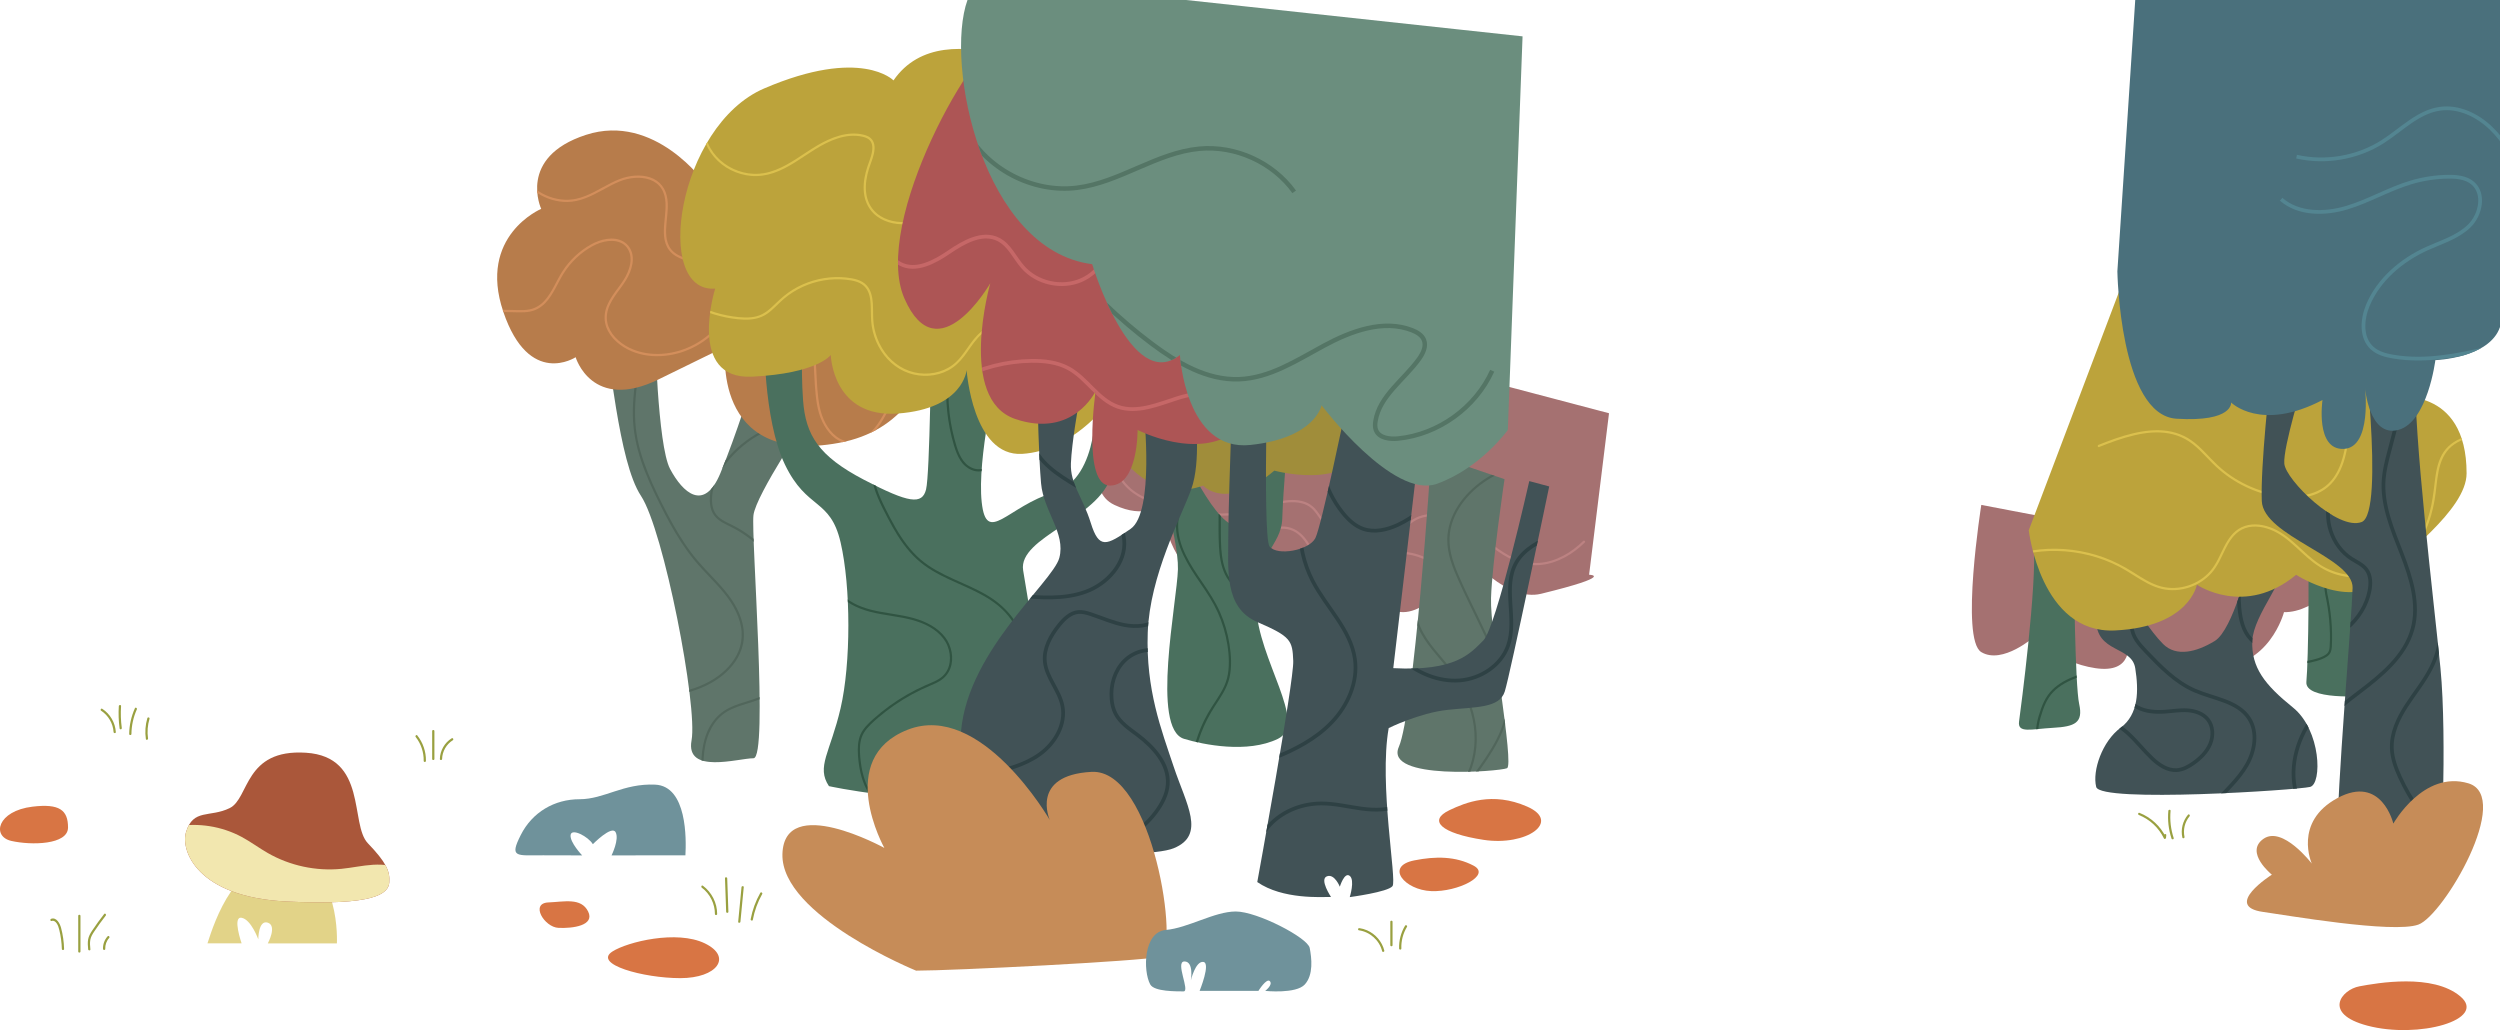 <?xml version="1.0" encoding="UTF-8"?>
<svg id="Capa_1" xmlns="http://www.w3.org/2000/svg" width="3342.14" height="1377.08" xmlns:xlink="http://www.w3.org/1999/xlink" version="1.1" viewBox="0 0 3342.14 1377.08">
  <!-- Generator: Adobe Illustrator 29.4.0, SVG Export Plug-In . SVG Version: 2.1.0 Build 152)  -->
  <defs>
    <style>
      .st0 {
        stroke: #2e4144;
      }

      .st0, .st1, .st2 {
        stroke-width: 5px;
      }

      .st0, .st1, .st2, .st3 {
        fill: none;
        stroke-miterlimit: 10;
      }

      .st4 {
        fill: #e2d388;
      }

      .st5 {
        fill: #bca33b;
      }

      .st6 {
        fill: #d87544;
      }

      .st7 {
        fill: #a57171;
      }

      .st8 {
        fill: #4a707c;
      }

      .st9 {
        fill: #99a040;
      }

      .st10 {
        fill: #aa573a;
      }

      .st11 {
        fill: #d38e5b;
      }

      .st12 {
        fill: #415256;
      }

      .st13 {
        clip-path: url(#clippath-17);
      }

      .st14 {
        clip-path: url(#clippath-11);
      }

      .st15 {
        clip-path: url(#clippath-16);
      }

      .st16 {
        clip-path: url(#clippath-10);
      }

      .st17 {
        clip-path: url(#clippath-15);
      }

      .st18 {
        clip-path: url(#clippath-13);
      }

      .st19 {
        clip-path: url(#clippath-14);
      }

      .st20 {
        clip-path: url(#clippath-12);
      }

      .st21 {
        clip-path: url(#clippath-1);
      }

      .st22 {
        clip-path: url(#clippath-3);
      }

      .st23 {
        clip-path: url(#clippath-4);
      }

      .st24 {
        clip-path: url(#clippath-2);
      }

      .st25 {
        clip-path: url(#clippath-7);
      }

      .st26 {
        clip-path: url(#clippath-6);
      }

      .st27 {
        clip-path: url(#clippath-9);
      }

      .st28 {
        clip-path: url(#clippath-8);
      }

      .st29 {
        clip-path: url(#clippath-5);
      }

      .st30 {
        fill: #c68c58;
      }

      .st1 {
        stroke: #c66767;
      }

      .st31 {
        fill: #ad5555;
      }

      .st2 {
        stroke: #538591;
      }

      .st32 {
        fill: #f2e7af;
      }

      .st33 {
        fill: #b77c4b;
      }

      .st34 {
        fill: #a08d3a;
      }

      .st35 {
        fill: #6f929b;
      }

      .st36 {
        fill: #bc8282;
      }

      .st37 {
        fill: #5f756a;
      }

      .st38 {
        fill: #305442;
      }

      .st39 {
        fill: #4a705e;
      }

      .st40 {
        fill: #6b8e7e;
      }

      .st41 {
        fill: #dbc04d;
      }

      .st42 {
        fill: #51665b;
      }

      .st3 {
        stroke: #547565;
        stroke-width: 6px;
      }

      .st43 {
        clip-path: url(#clippath);
      }
    </style>
    <clipPath id="clippath">
      <path class="st7" d="M2124.4,768.35s36.32.9-64.15,25.43c-46.7,11.4-96.61-51.04-96.61-51.04,0,0-45.32,75.55-87.89,75.61s-74.94-75.61-74.94-75.61c0,0-41.35,51.24-95.28,25.7-53.93-25.54-57.28-66.45-57.28-66.45,0,0-13.46,60.53-47.99,59.8s-49.15-86.79-49.15-86.79c0,0-20.67,19.26-61.32,0s-11.32-79.53-11.32-79.53l53.55-206.13,619,163.12-26.62,215.9Z"/>
    </clipPath>
    <clipPath id="clippath-1">
      <path class="st37" d="M802.86,416.87c13.52,60.6,23.65,200.16,54.06,246.07,30.41,45.91,76.02,280.96,67.58,326.87-8.45,45.91,62.51,23.87,82.78,23.87s-3.38-297.49,0-325.03c3.38-27.55,74.33-132.71,74.33-132.71l-76.02-43.58s-20.79,67.63-42.5,120.13-50.42,26.25-67.31-5.62-20.27-187.41-20.27-187.41l-72.64-22.58Z"/>
    </clipPath>
    <clipPath id="clippath-2">
      <path class="st39" d="M1582.87,987.71c26.06,7.91,84.85,19.76,125.53,0,40.68-19.76-26.73-106.28-29.06-176.93s33.71-79.77,34.87-117.63,7.21-104.11,7.21-104.11l-54.87,5.81s19.83,95.63-9.3,107.14c-29.13,11.51-81.36-107.14-81.36-107.14l-34.87,12.22s34.87,110.99,33.71,153.99-36.26,213.18,8.14,226.65Z"/>
    </clipPath>
    <clipPath id="clippath-3">
      <path class="st33" d="M942.24,244.74s-66.8-94.38-158.88-64.45-59.85,98.93-59.85,98.93c0,0-85.17,35.86-50.64,137.65s96.68,60.67,96.68,60.67c0,0,21.59,73.35,110.93,29.62l89.34-43.74s-20.72,160.55,151.92,128.61,132.45-264.45,132.45-264.45l-311.95-82.84Z"/>
    </clipPath>
    <clipPath id="clippath-4">
      <path class="st39" d="M1108.19,1050.96s112.49,24.77,204.2,12.39c91.72-12.39,91.72.65,84.8-88.73-6.92-89.37-22.5-167.58-29.42-212.26s102.1-68.89,117.68-126.61c15.57-57.72,12.11-113.58,12.11-113.58l-32.88,7.45s6.92,109.86-55.38,128.48c-62.3,18.62-90.59,71.73-96.91,13.13s20.77-171.89,20.77-171.89l-49.97-64.68-38.28,22.34s-1.73,176.89-6.92,197.37-22.5,18.62-83.07-13.03-77.87-59.58-81.34-106.13,0-100.55,0-100.55l-51.92,13.78s-1.73,111.4,27.69,172.63,60.57,44.47,74.41,104.06c13.84,59.58,13.84,161.99,0,221.57-13.84,59.58-32.88,78.2-15.57,104.27Z"/>
    </clipPath>
    <clipPath id="clippath-5">
      <path class="st39" d="M2772.57,762.53s1.4,153.47,6.98,178.59c5.58,25.11-5.58,30.23-34.88,31.86s-47.71,7.83-45.48-8.53,24.31-183.78,19.55-238.19,62.2-79.53,62.2-79.53l-8.36,115.8Z"/>
    </clipPath>
    <clipPath id="clippath-6">
      <path class="st5" d="M1021.64,118.21c-116.34,49.91-149.02,274.03-65.52,267.6,0,0-38.53,122.03,49.24,117.75s105.26-29.01,105.26-29.01c0,0,2.39,84.68,89.86,78.25s91.75-58.03,91.75-58.03c0,0,8.02,116.12,74.36,111.99s111.89-64.94,111.89-64.94l-36.75-423.61s-178.03-111.32-247.25-10.7c0,0-43.08-44.96-172.83,10.7Z"/>
    </clipPath>
    <clipPath id="clippath-7">
      <path class="st12" d="M1387.3,541.82s1.11,66.53,4.44,104.23,33.27,66.53,24.4,99.8-129.74,129.74-131.96,242.84,0,145.26,0,145.26c0,0,241.74,17.74,284.98,0s16.63-58.77,0-108.67c-16.63-49.9-37.42-103.01-34.79-179.58s45.14-155.3,58.26-191.9,5.36-98.69,5.36-98.69l-68.75-3.33s14.42,133.07-17.74,155.24-42.14,27.72-53.23-7.76-27.72-52.12-26.61-79.84,10.07-77.62,10.07-77.62h-54.43Z"/>
    </clipPath>
    <clipPath id="clippath-8">
      <path class="st31" d="M1346.34,45.03c-41.4,5.63-181.72,252.12-137.27,353.98s114.82-20.37,114.82-20.37c0,0-44.26,155.11,33.34,181.49s107.45-37.23,107.45-37.23c0,0-18.35,126.65,19.39,126.27s36.7-74.41,36.7-74.41c0,0,81.78,42.35,133.15,0,51.37-42.35-29.36-217.44-29.36-217.44L1346.34,45.03Z"/>
    </clipPath>
    <clipPath id="clippath-9">
      <path class="st12" d="M2802.31,828.8c0,44.33,47.46,34.38,52.19,64.43s4.73,61.7-19.67,79.75c-24.39,18.05-37.94,57.35-32.52,79.03,5.42,21.68,269.67,4.07,285.93,0,16.26-4.07,14.91-75.74-23.04-106.3-37.94-30.57-55.56-53.6-54.21-88.84s48.78-86.73,40.65-105.7c-8.13-18.97-44.72,0-44.72,0,0,0-21.68,90.79-46.07,105.7s-51.5,21.68-69.11,4.07-37.25-50.15-37.25-50.15l-52.19,18.02Z"/>
    </clipPath>
    <clipPath id="clippath-10">
      <path class="st39" d="M3083.3,707.97c5.05,30.33,2.53,178.18,0,203.45-2.53,25.27,78.35,18.96,78.35,18.96l-5.05-237.23-58.48-18.16-14.81,32.98Z"/>
    </clipPath>
    <clipPath id="clippath-11">
      <path class="st37" d="M1913.09,607.06c0,15.88-23.18,346.42-43.06,391.46s134.69,32.89,144.62,28.48-22.85-179.95-21.36-227.42,18.05-158.97,18.05-158.97l-98.25-33.55Z"/>
    </clipPath>
    <clipPath id="clippath-12">
      <path class="st5" d="M2712.15,708.94s15.97,138.8,115.46,133.89c99.5-4.91,109.32-61.16,109.32-61.16,0,0,63.87,43.81,132.66-13.23,0,0,81.07,52.13,120.38,0,18.14-24.05,107.49-86.06,107.5-135.6.02-117.78-97.67-102.01-97.67-102.01l-61.42-95.81-292.35-79.84-133.89,353.76Z"/>
    </clipPath>
    <clipPath id="clippath-13">
      <path class="st12" d="M3157.21,1157.26l105.31,10.04s9.4-178.63,0-274.21c-9.4-95.57-35.73-308.48-33.85-400.36s-71.46-58.27-71.46-58.27c0,0,31.97,251.14,0,263.4-31.97,12.25-101.55-56.29-103.43-78.04s26.33-112.35,26.33-112.35h-45.26s-13.04,115.24-11.16,162.3,122.47,75.43,121.41,116.16c-1.06,40.72-21.74,276.91-19.86,331.38s31.97,39.94,31.97,39.94Z"/>
    </clipPath>
    <clipPath id="clippath-14">
      <path class="st12" d="M1680.81,1179.19c34.05,23.5,86.03,19.91,98.58,19.91,0,0-15.79-23.48-5.58-27.56,10.21-4.08,17.35,13.88,17.35,13.88,0,0,6.12-20.19,13.27-14.48s0,28.36,0,28.36c0,0,51.04-6.72,57.16-14.69s-18.37-135.93-5.1-211.28c0,0,40.83-20.23,78.6-24.32s69.41-2.04,76.56-24.5c7.15-22.46,59.43-274.2,59.43-274.2l-26.65-7.15s-44.01,195.6-61.36,212.95-36.74,41.56-120.45,37.11c0,0,26.54-226.98,30.62-260.67,4.08-33.69,14.29-88.81,14.29-88.81l-109.23,6.12s-31.64,153.12-39.81,169.45-51.04,24.5-61.25,11.23-1.02-308.28-1.02-308.28h-44.92s-9.19,243.53-9.19,291.22-6.12,98.73,38.79,118.12c44.92,19.4,46.96,24.5,47.98,52.06,1.02,27.56-48.08,295.51-48.08,295.51Z"/>
    </clipPath>
    <clipPath id="clippath-15">
      <path class="st40" d="M1293.39,0c-30.87,85.64,20.58,334.66,166.7,353.18,0,0,52.39,173.63,117.31,121.36,0,0,7.21,129.42,94.16,120.31,86.95-9.11,95.18-53.03,95.18-53.03,0,0,95.38,126.34,154.35,104.91s94.67-71.96,94.67-71.96l19.68-526.17L1585.63,0h-292.24Z"/>
    </clipPath>
    <clipPath id="clippath-16">
      <path class="st8" d="M2830.62,362.74s3.1,192.39,79.13,197.04,72.92-21.72,72.92-21.72c0,0,39.53,39.95,122.16-3.3,0,0-9.88,66.9,28.33,65.36s28.49-82.23,28.49-82.23c0,0,5.12,67.18,44.43,56.88,39.32-10.3,49.65-93.33,49.65-93.33,0,0,71.97-2.34,86.41-44.23V0h-487.64l-23.88,362.74Z"/>
    </clipPath>
    <clipPath id="clippath-17">
      <path class="st10" d="M248.68,1112.45c-7.43,24.76,14.86,86.66,133.76,92.69,118.9,6.03,136.94-10.5,138.01-25.59,1.06-15.09-4.25-26.76-28.66-52.24-24.42-25.48,0-115.71-82.8-121.02-82.8-5.31-75.37,60.97-101.91,74.01-26.54,13.04-48.83.31-58.39,32.15Z"/>
    </clipPath>
  </defs>
  <g>
    <path class="st7" d="M2124.4,768.35s36.32.9-64.15,25.43c-46.7,11.4-96.61-51.04-96.61-51.04,0,0-45.32,75.55-87.89,75.61s-74.94-75.61-74.94-75.61c0,0-41.35,51.24-95.28,25.7-53.93-25.54-57.28-66.45-57.28-66.45,0,0-13.46,60.53-47.99,59.8s-49.15-86.79-49.15-86.79c0,0-20.67,19.26-61.32,0s-11.32-79.53-11.32-79.53l53.55-206.13,619,163.12-26.62,215.9Z"/>
    <g class="st43">
      <path class="st36" d="M1491.37,626.86c5.69,21.61,24.84,35.95,44.71,43.82,11.6,4.6,23.81,7.43,35.96,10.17,12.87,2.9,25.83,5.5,38.94,7.08s26.19,2.06,39.23.61,24.54-4.94,36.55-8.68,23.58-7.37,35.88-8.26c11.14-.81,23.23.66,31.59,8.77,4.1,3.98,7.14,8.85,10.47,13.45,3.2,4.42,6.72,8.6,10.59,12.44,7.7,7.63,16.73,13.98,26.74,18.21,20.01,8.46,44.47,7.71,62.54-5.1,9.29-6.58,16.03-16.21,25.65-22.36,9.26-5.92,20.43-7.68,31.25-6.66,23.79,2.22,43.2,17.38,61.25,31.71,18.11,14.38,37.5,29.7,61.15,32.94,22.38,3.06,44.66-5.63,62.32-18.97,4.38-3.31,8.53-6.91,12.43-10.78,1.37-1.36-.75-3.48-2.12-2.12-15.6,15.48-36.19,27.71-58.5,29.33-11.31.82-22.49-1.41-32.86-5.91-10.64-4.63-20.33-11.18-29.54-18.18-18.5-14.06-36.19-30.81-58.84-37.92-10.38-3.26-21.62-4.43-32.35-2.27-5.21,1.05-10.29,2.96-14.84,5.72-4.88,2.96-9.09,6.87-13.14,10.85s-7.89,7.99-12.39,11.34-9.24,5.81-14.38,7.61c-10.2,3.57-21.38,4.32-32,2.39-21.55-3.92-39.43-18.22-51.8-35.8-3.24-4.61-6.43-9.4-10.7-13.14s-9.15-6.02-14.48-7.32c-11.3-2.76-23.35-1.19-34.53,1.42-11.96,2.79-23.51,7.06-35.35,10.28s-24.94,4.98-37.75,4.9-26.03-1.72-38.86-4.04-25.07-5.02-37.41-8.24c-21.56-5.62-44.07-14.75-56.5-34.39-2.68-4.24-4.72-8.81-6-13.67-.49-1.87-3.39-1.07-2.89.8h0Z"/>
      <path class="st36" d="M1971.25,772.38c-13.84-.59-26.58-6.52-38.56-13.01s-23.59-13.71-36.63-17.93c-11.98-3.88-25.56-5.6-37.56-.84-6,2.38-11.06,6.24-15.55,10.83s-8.43,9.69-13.02,14.19c-8.85,8.69-20.93,13.75-33.43,12.54-10.64-1.04-19.37-7.26-25.76-15.52-11.93-15.41-16.81-35.92-31.59-49.21-7.7-6.92-17.55-10.51-27.93-9.39s-20.26,6.27-26.61,14.58c-1.57,2.05-2.88,4.27-3.91,6.63-.76,1.75,1.82,3.28,2.59,1.51,4.16-9.53,12.98-16.23,22.94-18.8s20.21-.65,28.41,5.59c7.61,5.79,12.74,14.2,17.24,22.48s8.86,17.7,14.56,25.79,13.16,15.03,22.81,17.94c11.69,3.52,24.84.96,34.97-5.63,10.72-6.96,16.94-18.69,27.16-26.2,10.55-7.75,23.9-8.45,36.32-5.68,13.22,2.95,24.97,9.41,36.68,15.95,11.73,6.55,23.8,13.26,37.09,15.96,3.22.66,6.49,1.06,9.78,1.2,1.93.08,1.93-2.92,0-3h0Z"/>
    </g>
  </g>
  <path class="st7" d="M3138.26,768.44s-43.15,51.05-84.89,49.91c0,0-19.62,75.54-93.1,73.19s-115.57-32.6-115.57-32.6c0,0,8.36,42.09-43.58,34.29s-81.11-42.32-81.11-42.32c0,0-42.91,37.99-71.31,20.87-28.4-17.13,0-196.78,0-196.78l489.55,93.44Z"/>
  <g>
    <path class="st37" d="M802.86,416.87c13.52,60.6,23.65,200.16,54.06,246.07,30.41,45.91,76.02,280.96,67.58,326.87-8.45,45.91,62.51,23.87,82.78,23.87s-3.38-297.49,0-325.03c3.38-27.55,74.33-132.71,74.33-132.71l-76.02-43.58s-20.79,67.63-42.5,120.13-50.42,26.25-67.31-5.62-20.27-187.41-20.27-187.41l-72.64-22.58Z"/>
    <g class="st21">
      <path class="st42" d="M851.79,490.47c-3.08,21.63-6.2,43.39-5.8,65.29.38,20.67,4.49,40.93,11.09,60.48,6.51,19.3,15.13,37.81,24.2,56.01s18.2,35.45,29.08,52.14c5.43,8.33,11.25,16.41,17.54,24.12s13.27,15.07,20.19,22.35c13.56,14.25,27.3,28.8,35.82,46.76,4.08,8.6,6.93,17.92,7.52,27.45.54,8.73-.9,17.4-4.21,25.49-6.32,15.43-18.74,27.92-32.63,36.79-15.82,10.1-34.08,15.95-52.47,19.2-19.04,3.36-38.47,3.96-57.76,3.71-4.73-.06-9.46-.18-14.18-.32-1.93-.06-1.93,2.94,0,3,19.53.6,39.14.71,58.59-1.47,19.13-2.15,38.08-6.57,55.48-14.96,15.31-7.39,29.32-18.12,38.95-32.28,4.64-6.82,8.16-14.47,9.95-22.54,2.01-9.08,1.74-18.49-.29-27.55-4.31-19.21-15.81-35.73-28.62-50.27-6.7-7.6-13.8-14.82-20.73-22.21s-13.55-15.01-19.62-23.1c-12.08-16.11-22.26-33.54-31.61-51.34s-18.62-36.47-26.24-55.42-13.61-38.54-15.92-58.8c-2.5-21.89-.51-43.96,2.35-65.71.7-5.34,1.47-10.68,2.23-16.02.12-.81-.2-1.6-1.05-1.85-.7-.2-1.73.25-1.85,1.05h0Z"/>
      <path class="st42" d="M941.22,1047.74c-1.15-22.91-2.38-47.07,7.08-68.58,4-9.1,9.78-17.46,17.58-23.71s17.21-9.81,26.56-12.85c9.54-3.09,19.28-5.69,28.4-9.93,9.02-4.19,16.86-10.24,23-18.08,12.75-16.28,18.31-37.42,20.35-57.68,2.24-22.17-.34-44.87-7.49-65.98-6.58-19.42-17.09-37.37-30.66-52.73s-29.22-27.36-47.03-36.26c-8.52-4.26-18.48-8.2-23.39-16.94-2.68-4.76-3.57-10.32-3.72-15.71s.52-10.87,1.83-16.15c5.07-20.4,18.79-38.25,34.09-52.22s32.58-24,51.66-30.35c4.65-1.55,9.37-2.85,14.15-3.91,1.88-.42,1.09-3.31-.8-2.89-19.82,4.41-38.68,13.06-55.02,25.11-16.56,12.21-31.37,28.06-40.62,46.57-4.83,9.67-8.06,20.23-8.3,31.09-.12,5.43.41,11.06,2.36,16.17,1.84,4.8,4.92,8.84,8.94,12.02s8.2,5.34,12.6,7.51,8.86,4.38,13.15,6.87c8.7,5.06,16.89,10.98,24.42,17.65,14.97,13.26,27.37,29.38,36.18,47.35,9.86,20.1,15.06,42.43,15.41,64.79.18,11.32-.87,22.65-3.2,33.73-2.09,9.91-5.18,19.68-9.9,28.67s-10.91,16.97-19.08,22.81-17.7,9.2-27.19,12.2-19.24,5.71-28.19,10.25-16.5,11.14-22.21,19.42c-12.83,18.64-15.12,41.87-14.68,63.9.12,5.97.42,11.93.72,17.89.1,1.92,3.1,1.93,3,0h0Z"/>
    </g>
  </g>
  <g>
    <path class="st39" d="M1582.87,987.71c26.06,7.91,84.85,19.76,125.53,0,40.68-19.76-26.73-106.28-29.06-176.93s33.71-79.77,34.87-117.63,7.21-104.11,7.21-104.11l-54.87,5.81s19.83,95.63-9.3,107.14c-29.13,11.51-81.36-107.14-81.36-107.14l-34.87,12.22s34.87,110.99,33.71,153.99-36.26,213.18,8.14,226.65Z"/>
    <g class="st24">
      <path class="st38" d="M1573.55,688.27c-6.47,29.74,8.82,58.19,24.82,82.1,8.4,12.56,17.34,24.81,24.51,38.15s12.4,27.46,15.73,42.12c3.31,14.57,5.07,30.01,3.67,44.94-.71,7.58-2.59,14.97-5.76,21.9-2.95,6.45-6.73,12.48-10.6,18.41s-7.81,11.78-11.3,17.93-6.33,11.94-8.98,18.15c-5.25,12.32-9.17,25.19-11.47,38.38-4.53,26.05-2.75,53.34,7.7,77.81,1.26,2.95,2.64,5.83,4.13,8.67.9,1.71,3.49.19,2.59-1.51-12.36-23.44-15.87-50.47-12.66-76.58s13.43-51.95,28.03-74.39c7.83-12.03,16.3-24.03,19.64-38.22,3.45-14.68,2.35-30.44.02-45.22s-6.59-29-12.61-42.57-14.19-26.15-22.58-38.46c-16.27-23.88-34.64-50.07-33.33-80.39.15-3.5.6-6.97,1.35-10.4.41-1.88-2.48-2.69-2.89-.8h0Z"/>
      <path class="st38" d="M1629.07,684.1c-.06,15.35-.35,30.79.46,46.12.68,12.89,2.47,26.07,8.13,37.81s16.04,21.14,28.39,26.41c14,5.97,29.32,7.16,44.37,7.26,6.94.05,14,.24,20.9-.56,5.84-.67,11.73-2.16,16.39-5.92,1.13-.91,2.13-1.95,3.01-3.09,1.17-1.51-.94-3.64-2.12-2.12-7.63,9.8-22.5,8.65-33.57,8.69-14.75.05-29.81-.45-43.85-5.45-12.27-4.37-22.95-12.23-29.37-23.71-6.07-10.86-8.2-23.48-9.08-35.75-.53-7.4-.58-14.82-.63-22.23-.06-9.15-.08-18.3-.05-27.46,0-1.93-2.99-1.93-3,0h0Z"/>
    </g>
  </g>
  <g>
    <path class="st33" d="M942.24,244.74s-66.8-94.38-158.88-64.45-59.85,98.93-59.85,98.93c0,0-85.17,35.86-50.64,137.65s96.68,60.67,96.68,60.67c0,0,21.59,73.35,110.93,29.62l89.34-43.74s-20.72,160.55,151.92,128.61,132.45-264.45,132.45-264.45l-311.95-82.84Z"/>
    <g class="st22">
      <path class="st11" d="M691.34,225.37c5.18,13.42,14.79,24.69,26.77,32.57,11.87,7.8,26.08,12.26,40.32,12.09,16.79-.21,31.85-7.73,46.28-15.59,7.75-4.22,15.49-8.59,23.7-11.88,6.56-2.63,13.55-4.31,20.61-4.78,13.24-.89,27.84,2.66,35.31,14.57,7.23,11.54,5.59,26.14,4.36,39.03s-3.13,27.25,3.23,39.14c3.6,6.73,9.66,11.48,16.54,14.56,8.11,3.63,17.03,5.78,25.76,7.33,17.75,3.15,36.78,2.81,53.38-4.92,13.52-6.3,25.18-17.48,30.51-31.57,1.28-3.38,2.11-6.89,2.57-10.47.11-.81-.77-1.49-1.5-1.5-.9,0-1.4.7-1.5,1.5-1.91,14.63-11.64,27.2-23.77,35.1-14.6,9.51-32.41,11.89-49.5,10.26-9.15-.87-18.26-2.84-27.03-5.58-7.54-2.36-15.08-5.73-20.13-12.03-8.21-10.23-7.14-24.49-6.04-36.73,1.17-13.04,3.47-27.21-1.4-39.79-2.38-6.14-6.41-11.42-11.84-15.17s-11.9-5.71-18.42-6.49c-6.94-.83-14.04-.25-20.85,1.25-7.55,1.66-14.64,4.71-21.53,8.15-15.25,7.63-29.77,17.56-46.66,21.26-13.66,2.99-28.23.95-40.9-4.81s-23.79-15.16-30.94-27.18c-1.73-2.9-3.22-5.94-4.44-9.1-.69-1.78-3.59-1.01-2.89.8h0Z"/>
      <path class="st11" d="M645.42,416.48c10.86.25,21.72.51,32.58.76,5.35.13,10.71.3,16.06.35,4.94.05,9.92-.11,14.78-1.09,7.9-1.59,14.83-5.75,20.37-11.55,5.21-5.46,9.2-11.99,12.83-18.57,3.82-6.91,7.28-14.04,11.46-20.75,4.67-7.47,10.28-14.32,16.65-20.4,6.47-6.17,13.7-11.53,21.51-15.87,6.69-3.71,14.19-6.38,21.83-7.12,7.21-.69,14.92.35,20.78,4.93s8.82,12.12,8.71,19.67c-.13,8.17-3.02,16.19-6.89,23.29-4.09,7.51-9.62,14.14-14.54,21.09s-9.7,14.57-11.96,22.99c-2.05,7.63-1.81,15.74.93,23.17,5.5,14.91,19.04,25.83,33.29,31.97s29.62,7.82,44.66,6.35,29.55-6.11,42.69-13.41,24.73-17.21,33.74-29.22c4.49-5.98,8.28-12.48,11.22-19.35s5.25-14.14,9.62-20.28c1.98-2.78,4.49-5.21,7.57-6.72,4.26-2.08,9.1-1.83,13.59-.73s9.09,2.97,13.51,4.72c4.07,1.62,8.09,3.34,12.04,5.22,15.64,7.45,30.48,17.54,40.02,32.31s12.76,31.01,14.43,47.63,1.65,34.91,3.54,52.29c.9,8.29,2.11,16.69,4.58,24.68,2.3,7.44,5.65,14.65,10.13,21.04s9.59,11.56,16.12,15.17,14.05,5.03,21.48,3.89c16.83-2.59,28.97-17.35,37.28-31.07,9.97-16.45,17.21-34.59,21.36-53.38,2.01-9.11,3.3-18.37,3.86-27.68.12-1.93-2.88-1.92-3,0-1.16,19.18-5.54,38.13-12.85,55.9-3.65,8.88-8.06,17.48-13.17,25.61-4.45,7.1-9.71,13.83-16.2,19.17s-13.78,8.72-21.92,8.87c-7.26.13-14.13-2.51-19.87-6.86-12.21-9.24-19.19-24.48-22.27-39.12-3.58-17.04-3.87-34.54-4.83-51.86-.92-16.82-2.31-34.01-8.22-49.93-2.91-7.83-6.9-15.2-12.09-21.76-5.32-6.74-11.85-12.45-18.91-17.29s-15.06-9.02-23.09-12.55c-3.99-1.75-8.03-3.38-12.11-4.92-4.58-1.73-9.24-3.42-14.16-3.85-4.22-.37-8.5.46-12.15,2.66-3.07,1.85-5.52,4.52-7.54,7.44-4.25,6.16-6.53,13.38-9.47,20.19-5.91,13.7-15.2,25.73-26.56,35.34s-24.83,16.82-39.12,21.04c-14.21,4.2-29.39,5.48-44.04,3.06-15.47-2.56-30.52-9.38-41.25-21.06-5.08-5.52-8.99-12.2-10.52-19.59-1.67-8.01-.15-16.23,3.23-23.59,3.65-7.97,8.98-15.02,14.15-22.05s9.79-13.68,12.96-21.6c2.92-7.3,4.59-15.36,3.3-23.2-1.22-7.43-5.64-14.11-12.16-17.93-13.25-7.77-30.89-3.09-43.41,3.91-15.4,8.6-28.62,21.07-38.19,35.87-8.34,12.9-13.59,28.05-24.12,39.47-5.37,5.82-12.02,9.91-19.84,11.43-4.9.96-9.94,1-14.92.92-5.38-.09-10.77-.24-16.15-.37-10.45-.24-20.89-.49-31.34-.73-1.93-.05-1.93,2.95,0,3h0Z"/>
    </g>
  </g>
  <g>
    <path class="st39" d="M1108.19,1050.96s112.49,24.77,204.2,12.39c91.72-12.39,91.72.65,84.8-88.73-6.92-89.37-22.5-167.58-29.42-212.26s102.1-68.89,117.68-126.61c15.57-57.72,12.11-113.58,12.11-113.58l-32.88,7.45s6.92,109.86-55.38,128.48c-62.3,18.62-90.59,71.73-96.91,13.13s20.77-171.89,20.77-171.89l-49.97-64.68-38.28,22.34s-1.73,176.89-6.92,197.37-22.5,18.62-83.07-13.03-77.87-59.58-81.34-106.13,0-100.55,0-100.55l-51.92,13.78s-1.73,111.4,27.69,172.63,60.57,44.47,74.41,104.06c13.84,59.58,13.84,161.99,0,221.57-13.84,59.58-32.88,78.2-15.57,104.27Z"/>
    <g class="st23">
      <path class="st38" d="M1195.66,521.89c-10.03,16.8-17.91,34.88-23.35,53.68-2.8,9.68-5.01,19.56-6.43,29.54s-2.03,21.02-.65,31.48c2.59,19.75,12.06,37.83,21.14,55.27,8.46,16.26,17.79,32.25,29.94,46.07,5.89,6.69,12.44,12.75,19.64,18.01,6.75,4.93,13.98,9.17,21.39,13.01,15.04,7.79,30.83,13.97,46.02,21.46s29.32,16.13,40.69,28.46c11.38,12.34,19.29,27.49,24.44,43.38s7.85,33.4,8.8,50.47c1.01,18.19,1.12,37.32-4.62,54.82-1.43,4.36-3.26,8.55-5.51,12.55-.95,1.68,1.64,3.2,2.59,1.51,9.33-16.55,11.08-35.97,10.97-54.62-.1-17.25-1.62-34.6-5.47-51.44s-9.82-32.38-19.25-46.34-22.07-24.93-36.49-33.5c-14.46-8.6-30.09-14.97-45.36-21.95s-30.57-14.7-43.41-25.73c-13.96-11.98-24.65-27.16-33.77-43.01-4.6-7.98-8.83-16.17-12.96-24.4-4.56-9.08-8.93-18.29-12.04-27.98-3.18-9.9-4.68-20.08-4.51-30.48s1.79-20.81,4.01-31c4.17-19.16,10.84-37.77,19.82-55.2,2.19-4.25,4.52-8.43,6.97-12.54.99-1.66-1.6-3.17-2.59-1.51h0Z"/>
      <path class="st38" d="M1113.39,783c7.19,14.65,21.18,24.41,35.98,30.37,18.05,7.26,37.69,8.8,56.64,12.42,16.66,3.18,33.86,8.25,47.02,19.45,5.87,4.99,10.81,11.13,13.68,18.33,2.7,6.78,3.84,14.29,2.85,21.54s-3.94,13.6-9.08,18.45c-6.54,6.17-15.45,9.04-23.51,12.61-16.95,7.51-33.09,16.82-48.09,27.71-7.48,5.43-14.69,11.25-21.57,17.44-6.63,5.96-13.4,12.41-17.03,20.72s-3.95,18.31-3.32,27.62c.54,8,1.58,16,3.41,23.81,3.56,15.15,10.46,30.19,22.99,39.96,13.49,10.52,30.79,13.13,46.05,20.03,3.73,1.68,7.32,3.64,10.68,5.99,1.59,1.11,3.09-1.49,1.51-2.59-13.93-9.73-31.19-12.13-46.23-19.51-7.27-3.57-13.65-8.43-18.7-14.8-4.8-6.05-8.25-13.14-10.72-20.42s-4.18-15.5-5.14-23.45c-1.06-8.72-1.9-17.89-.39-26.61.79-4.55,2.3-8.88,4.71-12.82s5.42-7.31,8.65-10.51c6.5-6.43,13.58-12.35,20.83-17.93,14.63-11.26,30.46-20.97,47.12-28.92,4.12-1.97,8.29-3.8,12.49-5.58s8.3-3.54,12.14-5.9c6.58-4.03,11.56-9.77,14.24-17.03,5.03-13.62,1.66-29.99-7.03-41.37-10.18-13.32-25.76-21.03-41.56-25.57-18.83-5.4-38.57-6.5-57.53-11.35-15.74-4.03-31.55-11.13-42.18-23.85-2.49-2.98-4.6-6.26-6.31-9.75-.85-1.73-3.44-.21-2.59,1.51h0Z"/>
      <path class="st38" d="M1265.18,512.96c-.76,15.98.06,32,2.4,47.82,1.17,7.92,2.73,15.78,4.67,23.55,1.83,7.31,3.84,14.69,6.73,21.66,2.62,6.33,6.13,12.51,11.36,17.06,4.88,4.24,11.15,7.2,17.7,7.24,14.26.09,22.89-13.84,30-24.22,8.8-12.86,16.75-26.3,23.78-40.2.87-1.72,1.73-3.45,2.57-5.18s-1.75-3.25-2.59-1.51c-6.55,13.46-13.93,26.51-22.11,39.04-3.92,6-7.9,12.09-12.43,17.66-3.84,4.71-8.48,9.24-14.51,10.84s-12.65-.33-17.8-3.86c-5.47-3.74-9.26-9.37-12.03-15.29-3.06-6.54-5.03-13.61-6.88-20.56-1.95-7.35-3.56-14.8-4.82-22.3-2.86-17.07-3.85-34.43-3.03-51.72.09-1.93-2.91-1.93-3,0h0Z"/>
    </g>
  </g>
  <g>
    <path class="st39" d="M2772.57,762.53s1.4,153.47,6.98,178.59c5.58,25.11-5.58,30.23-34.88,31.86s-47.71,7.83-45.48-8.53,24.31-183.78,19.55-238.19,62.2-79.53,62.2-79.53l-8.36,115.8Z"/>
    <g class="st29">
      <path class="st38" d="M2791.03,865.93c-.97,6.5.53,12.93.2,19.44-.16,3.08-.89,6.09-2.6,8.7-1.48,2.26-3.6,4.03-5.86,5.46-4.89,3.08-10.47,4.83-15.72,7.18-5.7,2.55-11.21,5.58-16.24,9.31s-9.51,8.08-13.15,13.19c-3.9,5.48-6.72,11.66-9.01,17.97-4.78,13.18-8.54,27.69-6.33,41.77,1.96,12.48,9.79,24.66,22.09,28.92,1.83.63,2.61-2.26.8-2.89-10.52-3.65-17.29-13.94-19.55-24.46-2.94-13.63.85-28.01,5.31-40.88,2.16-6.24,4.83-12.34,8.55-17.83,3.37-4.99,7.69-9.34,12.5-12.95s10.26-6.68,15.82-9.21c5.15-2.35,10.63-4.08,15.53-6.95,5.51-3.23,9.61-8,10.59-14.46,1.08-7.15-1.08-14.35-.02-21.49.28-1.89-2.61-2.7-2.89-.8h0Z"/>
    </g>
  </g>
  <path class="st34" d="M1447.57,501.15s44.83,188.89,161.01,148.03c0,0,30.31,35.03,95-20.02,0,0,125.25,34.41,123.88-60.56-1.38-94.97-143.15-108.74-143.15-108.74l-236.74,41.29Z"/>
  <g>
    <path class="st5" d="M1021.64,118.21c-116.34,49.91-149.02,274.03-65.52,267.6,0,0-38.53,122.03,49.24,117.75s105.26-29.01,105.26-29.01c0,0,2.39,84.68,89.86,78.25s91.75-58.03,91.75-58.03c0,0,8.02,116.12,74.36,111.99s111.89-64.94,111.89-64.94l-36.75-423.61s-178.03-111.32-247.25-10.7c0,0-43.08-44.96-172.83,10.7Z"/>
    <g class="st26">
      <path class="st41" d="M947.18,127.16c-9.95,17.27-12.03,38.61-6.3,57.64,5.6,18.57,18.79,33.85,36.07,42.56,8.48,4.28,17.72,6.95,27.18,7.79,10.02.89,20.06-.56,29.58-3.73,20.65-6.88,37.85-20.6,56.15-31.89s40.95-21.79,63.2-16.73c4.8,1.09,9.4,2.95,11.68,7.61,1.77,3.62,1.67,8.02,1.06,11.9-.7,4.47-2.07,8.81-3.62,13.06-1.79,4.91-3.55,9.8-4.84,14.87-2.62,10.25-3.78,21.08-1.79,31.55,1.69,8.89,5.89,17.26,12.37,23.62,11.39,11.17,28.11,15.28,43.69,14.29,8.19-.52,16.27-2.4,23.82-5.61,8.51-3.62,16.17-9.11,22.97-15.32,14.88-13.57,25.59-31.03,35.13-48.57,2.34-4.3,4.62-8.64,6.89-12.98.89-1.71-1.69-3.23-2.59-1.51-9.16,17.53-18.53,35.29-31.43,50.42-6.36,7.46-13.58,14.23-21.8,19.61-6.87,4.49-14.39,7.67-22.4,9.45-15.03,3.33-31.95,1.94-45.18-6.4-6.62-4.18-11.91-10.11-15.23-17.21-4.42-9.46-5-20.3-3.57-30.52.73-5.21,1.96-10.34,3.51-15.36,1.45-4.69,3.35-9.21,4.83-13.89,2.39-7.56,4.63-17.37-.15-24.5-2.81-4.2-7.36-6.17-12.13-7.3-5.23-1.24-10.65-1.69-16.02-1.42-10.93.54-21.51,3.88-31.43,8.37-19.88,9.01-36.74,23.16-55.85,33.54-9.24,5.02-19.05,9.11-29.44,10.95-9.21,1.63-18.72,1.2-27.79-1.03-18.08-4.45-34.46-15.95-43.83-32.16s-11.79-38.02-5.88-56.62c1.44-4.52,3.36-8.86,5.73-12.97.97-1.68-1.63-3.19-2.59-1.51h0Z"/>
      <path class="st41" d="M905.23,395.37c17.12,12.73,36.77,22.02,57.45,27.25,10.37,2.63,21.11,4.36,31.81,4.74s21.59-1.39,30.72-7.59c8.42-5.72,14.98-13.63,22.67-20.2s16.02-11.78,25.02-15.93c18.01-8.31,38.27-11.76,58-9.68,9.49,1,20.21,2.85,26.48,10.79,5.32,6.75,6.29,15.89,6.63,24.18.37,9.15-.06,18.3,1.4,27.38s4.49,18.18,8.82,26.43c8.63,16.44,22.89,30.02,40.61,36.07,17.15,5.85,36.87,4.81,52.94-3.76,8.57-4.57,15.34-11.32,21.22-18.96,6.19-8.04,11.44-16.81,18.25-24.37,12.84-14.25,31.89-21.79,51.02-20.48,4.55.31,9.03,1.17,13.39,2.5,1.85.57,2.64-2.33.8-2.89-18.1-5.56-38.51-2.52-54.41,7.71-8.32,5.35-14.75,12.65-20.53,20.58s-11.36,16.87-18.6,24.01c-13.11,12.93-32.04,18.04-50.09,15.81-18.57-2.29-34.96-12.77-45.87-27.83-5.46-7.54-9.58-16.02-12.22-24.94-1.32-4.46-2.3-9.04-2.85-13.66s-.63-9.14-.68-13.72c-.1-8.81.07-17.97-2.62-26.46-1.25-3.94-3.17-7.66-5.94-10.75-3.25-3.63-7.51-6.05-12.09-7.6s-9.85-2.39-14.86-2.96-9.96-.77-14.94-.64c-9.91.26-19.8,1.82-29.31,4.61s-18.56,6.74-26.99,11.83-16.15,11.66-23.34,18.68-14.99,14.39-25.18,17.18-21.85,1.8-32.45.24c-21.14-3.12-41.62-10.48-59.91-21.53-4.42-2.67-8.7-5.55-12.84-8.63-1.55-1.15-3.05,1.45-1.51,2.59h0Z"/>
    </g>
  </g>
  <g>
    <path class="st12" d="M1387.3,541.82s1.11,66.53,4.44,104.23,33.27,66.53,24.4,99.8-129.74,129.74-131.96,242.84,0,145.26,0,145.26c0,0,241.74,17.74,284.98,0s16.63-58.77,0-108.67c-16.63-49.9-37.42-103.01-34.79-179.58s45.14-155.3,58.26-191.9,5.36-98.69,5.36-98.69l-68.75-3.33s14.42,133.07-17.74,155.24-42.14,27.72-53.23-7.76-27.72-52.12-26.61-79.84,10.07-77.62,10.07-77.62h-54.43Z"/>
    <g class="st25">
      <path class="st0" d="M1248.43,1058.44c21.49-13.16,46.77-18.35,71.38-23.79s49.83-11.64,70.28-26.38,35.22-40.12,30.2-64.82c-4.23-20.83-21.42-37.75-23.47-58.91-1.73-17.85,7.78-34.89,19.02-48.85,6.66-8.27,15.01-16.46,25.58-17.49,5.61-.55,11.2,1.02,16.55,2.78,15.1,4.97,29.72,11.65,45.34,14.6,15.62,2.95,32.96,1.68,45.59-7.98,17.26-13.19,20.81-37.31,23.03-58.92"/>
      <path class="st0" d="M1553.89,872.13c-16.97-7.17-37.8-1.65-50.81,11.38-13.01,13.03-18.57,32.4-17.03,50.75.57,6.83,2.07,13.65,5.21,19.74,6.27,12.16,18.23,20.11,29.18,28.32,21.58,16.19,42.47,39.1,40.69,66.02-.91,13.78-7.8,26.49-16.03,37.58-22.52,30.33-62.61,52.57-97.94,39.21"/>
      <path class="st0" d="M1359.32,796.22c30.84,2.8,62.86,5.45,91.98-5.11,29.11-10.56,54.44-38.37,51.58-69.21-2.72-29.38-28.58-50.74-53.73-66.17s-53.29-30.09-66.49-56.47c-12.22-24.42-8.27-55.28,7.28-77.73"/>
    </g>
  </g>
  <g>
    <path class="st31" d="M1346.34,45.03c-41.4,5.63-181.72,252.12-137.27,353.98s114.82-20.37,114.82-20.37c0,0-44.26,155.11,33.34,181.49s107.45-37.23,107.45-37.23c0,0-18.35,126.65,19.39,126.27s36.7-74.41,36.7-74.41c0,0,81.78,42.35,133.15,0,51.37-42.35-29.36-217.44-29.36-217.44L1346.34,45.03Z"/>
    <g class="st28">
      <path class="st1" d="M1175.09,288.49c-.52,14.55,2.63,29.22,9.07,42.28,4.35,8.82,10.48,17.15,19.13,21.83,20.92,11.3,46.1-2.39,65.73-15.79,19.63-13.4,44.47-27.44,65.68-16.7,14.81,7.5,21.74,24.47,32.68,36.96,18.78,21.43,51.86,28.86,77.99,17.51s43.3-40.59,40.45-68.94"/>
      <path class="st1" d="M1281.76,507.36c29.74-15.8,63.26-24.41,96.93-24.9,17.22-.25,34.99,1.75,50.07,10.06,24.38,13.43,39.1,41.78,65.33,51.12,26.16,9.31,54.35-3.21,80.82-11.6s60.64-10.28,76.73,12.35"/>
    </g>
  </g>
  <g>
    <path class="st12" d="M2802.31,828.8c0,44.33,47.46,34.38,52.19,64.43s4.73,61.7-19.67,79.75c-24.39,18.05-37.94,57.35-32.52,79.03,5.42,21.68,269.67,4.07,285.93,0,16.26-4.07,14.91-75.74-23.04-106.3-37.94-30.57-55.56-53.6-54.21-88.84s48.78-86.73,40.65-105.7c-8.13-18.97-44.72,0-44.72,0,0,0-21.68,90.79-46.07,105.7s-51.5,21.68-69.11,4.07-37.25-50.15-37.25-50.15l-52.19,18.02Z"/>
    <g class="st27">
      <path class="st0" d="M2859.6,799.24c-.27,13.36-9.98,25.29-9.64,38.64.33,12.87,9.77,23.44,18.65,32.75,19.44,20.37,39.59,41.26,65.4,52.51,25.46,11.1,57.62,13.99,72.7,37.32,11.88,18.38,7.8,43.34-3.14,62.3s-27.65,33.75-42.27,50.04-27.79,35.65-28.9,57.5"/>
      <path class="st0" d="M2838.24,916.69c-.06,12.26,8.6,23.38,19.49,29.01,10.89,5.63,23.63,6.56,35.87,5.75,10.23-.68,20.45-2.49,30.68-1.84,10.24.65,20.87,4.18,27.28,12.19,7.2,8.99,7.61,22.13,3.17,32.76-4.44,10.63-13.03,19.02-22.42,25.68-6.63,4.7-14.09,8.8-22.2,9.31-12.49.79-23.88-6.98-32.98-15.58-11.26-10.64-20.74-23.06-32.19-33.49s-25.61-19.02-41.09-19.54-31.97,9.13-35.25,24.27"/>
      <path class="st0" d="M3074.26,1072.74c-15.67-34.07-7.48-75.63,13.2-106.91,6.61-10.01,14.72-20.04,15.33-32.02.66-12.98-7.81-24.71-17.47-33.41-15.19-13.67-33.92-22.65-52.46-31.25-8.46-3.92-17.14-7.94-23.69-14.58-10.68-10.83-14-26.83-15.47-41.97-2.45-25.27,1.23-55.13,22.86-68.41"/>
    </g>
  </g>
  <g>
    <path class="st39" d="M3083.3,707.97c5.05,30.33,2.53,178.18,0,203.45-2.53,25.27,78.35,18.96,78.35,18.96l-5.05-237.23-58.48-18.16-14.81,32.98Z"/>
    <g class="st16">
      <path class="st38" d="M3113.42,770.74c-7.38,5.56-6.52,15.6-4.99,23.69,1.04,5.53,2.25,11.02,3.13,16.58.95,6.03,1.69,12.09,2.21,18.18,1.01,11.86,1.49,24.01.57,35.9-.21,2.65-.71,5.4-2.38,7.55-1.47,1.9-3.58,3.22-5.7,4.3-4.72,2.41-9.86,3.92-15,5.14-11.59,2.75-23.65,4-34.44,9.39-1.73.86-.21,3.45,1.51,2.59,9.61-4.8,20.41-6.18,30.8-8.43,5.13-1.11,10.23-2.45,15.08-4.47,4.45-1.86,9.31-4.31,11.47-8.9,1.12-2.39,1.5-4.98,1.68-7.59.2-2.99.26-6,.31-9,.1-5.99-.01-11.99-.33-17.98-.64-12.11-2.12-24.17-4.41-36.08-1.03-5.32-2.45-10.61-2.56-16.06-.09-4.46.77-9.36,4.56-12.21,1.52-1.15.03-3.75-1.51-2.59h0Z"/>
    </g>
  </g>
  <g>
    <path class="st37" d="M1913.09,607.06c0,15.88-23.18,346.42-43.06,391.46s134.69,32.89,144.62,28.48-22.85-179.95-21.36-227.42,18.05-158.97,18.05-158.97l-98.25-33.55Z"/>
    <g class="st14">
      <path class="st42" d="M2003.55,630.05c-14.73,6.77-28.35,16.17-39.74,27.73-11.12,11.28-20.2,24.81-25.13,39.94-2.42,7.44-3.78,15.25-3.92,23.07-.17,9.6,1.59,19.16,4.37,28.32,2.92,9.62,6.92,18.87,11.05,28.03s8.7,18.83,13.2,28.18c8.99,18.69,18.23,37.26,26.79,56.16,4.28,9.45,8.39,18.97,12.18,28.62,3.68,9.36,7,18.89,9.15,28.72s2.9,19.44,1.9,29.24c-.92,9.06-3.33,17.94-6.6,26.43-6.73,17.45-17.11,33.27-27.78,48.52-11.07,15.84-22.14,31.98-35.72,45.81-12.7,12.94-28.13,23.84-45.9,28.35-4.28,1.09-8.64,1.76-13.05,2-1.92.1-1.93,3.1,0,3,18.2-.98,35.07-9.18,49.15-20.4,15.19-12.11,27.07-27.77,38.32-43.45,10.96-15.28,22.07-30.64,30.75-47.37,8.47-16.3,14.5-34.18,14.26-52.74-.27-20.46-7.76-39.97-15.52-58.6-7.97-19.12-16.92-37.8-25.95-56.42-9.01-18.58-18.23-37.1-26.35-56.1-7.43-17.39-13.25-36.02-10.57-55.12,2.2-15.66,9.34-30.3,19.11-42.62,10.09-12.72,22.85-23.26,36.93-31.29,3.45-1.96,6.98-3.77,10.59-5.43,1.75-.81.23-3.39-1.51-2.59h0Z"/>
      <path class="st42" d="M1889.45,771.01c-.9,13.2-1.78,26.49-.53,39.7,1.19,12.56,4.56,24.59,10.58,35.71,11.22,20.7,28.89,36.82,42.47,55.86,14.35,20.14,24.79,43.39,28.19,68,3.3,23.9-.4,49.14-12.04,70.4s-31.25,36.89-51.25,50.25c-2.46,1.64-4.93,3.26-7.42,4.87-1.62,1.05-.11,3.64,1.51,2.59,20.37-13.19,40.82-27.63,54.68-47.94,13.81-20.24,19.71-45.29,18.49-69.61-1.24-24.78-9.87-48.79-22.79-69.83-6.37-10.37-13.93-19.86-21.75-29.15-7.62-9.05-15.42-17.99-21.99-27.85s-11.88-21.22-14.25-33.29c-2.58-13.16-2.3-26.7-1.53-40.02.19-3.23.4-6.46.62-9.69.13-1.93-2.87-1.92-3,0h0Z"/>
    </g>
  </g>
  <g>
    <path class="st5" d="M2712.15,708.94s15.97,138.8,115.46,133.89c99.5-4.91,109.32-61.16,109.32-61.16,0,0,63.87,43.81,132.66-13.23,0,0,81.07,52.13,120.38,0,18.14-24.05,107.49-86.06,107.5-135.6.02-117.78-97.67-102.01-97.67-102.01l-61.42-95.81-292.35-79.84-133.89,353.76Z"/>
    <g class="st20">
      <path class="st41" d="M2806.14,597.64c15.2-6.09,30.63-11.81,46.6-15.57s31.39-5.45,46.95-2.59c7.61,1.4,14.98,3.91,21.76,7.65,7.13,3.93,13.39,9.14,19.22,14.78s11.36,11.77,17.15,17.55c5.69,5.69,11.76,10.97,18.23,15.76,12.89,9.55,27.24,17.1,42.37,22.4,14.76,5.17,30.5,8.42,46.18,8.44s30.3-3.01,42.81-11.44c12.8-8.62,20.77-22.12,25.57-36.52,2.51-7.53,4.21-15.3,5.51-23.12,1.5-9.02,2.46-18.12,2.86-27.25.8-18.21-.61-36.51-4.18-54.38-.88-4.42-1.9-8.8-3.04-13.16-.49-1.87-3.38-1.07-2.89.8,4.62,17.61,7.08,35.74,7.31,53.95.22,17.48-1.43,35.19-5.56,52.2-3.54,14.58-9.45,29.23-20.59,39.7-10.88,10.23-25.66,14.91-40.31,15.96-15.42,1.11-31-1.38-45.77-5.77s-29.8-11.43-43-20.33c-6.55-4.41-12.75-9.32-18.54-14.69s-11.4-11.5-17.06-17.3c-5.61-5.75-11.46-11.33-18.04-15.97-6.38-4.49-13.46-7.92-20.93-10.16-14.81-4.46-30.57-4.15-45.7-1.64-16.06,2.66-31.62,7.78-46.81,13.54-3.65,1.38-7.28,2.81-10.9,4.26-1.77.71-1,3.61.8,2.89h0Z"/>
      <path class="st41" d="M2707.33,740.6c14.06-3.01,28.45-4.33,42.82-4.02s28.84,2.27,42.85,5.82,27.47,8.63,40.23,15.26,24.68,15.56,37.63,22.28c6.2,3.22,12.74,5.96,19.57,7.5,5.91,1.33,12.02,1.81,18.06,1.46,12.11-.7,24.05-4.59,34.25-11.17,5.13-3.31,9.85-7.3,13.88-11.89s7.22-9.67,10.07-15.01c5.62-10.54,9.84-22.06,17.21-31.58,3.62-4.68,8.07-8.7,13.36-11.39,5.77-2.93,12.27-4.07,18.7-3.86,13.33.43,26.26,6.18,36.96,13.89,11.74,8.46,21.73,19.02,32.67,28.42,10.22,8.78,21.3,16.19,34.11,20.61,11.72,4.05,24.29,5.72,36.67,5.1,12.49-.63,24.82-3.56,36.2-8.74s21.8-12.94,30.26-22.38,15.52-21.12,20.63-33.16,8.79-25.28,11.11-38.45c2.31-13.09,2.9-26.44,5.53-39.48,2.56-12.65,7.46-24.88,17.65-33.3s22.49-11.52,34.77-13.49c6.14-.98,12.34-1.58,18.54-2.12,1.91-.17,1.93-3.17,0-3-12.75,1.1-25.75,2.42-37.87,6.78-11.94,4.29-22.29,11.79-28.56,23-6.48,11.57-8.39,25.01-9.92,37.98-1.57,13.24-3.2,26.36-6.63,39.27-3.41,12.84-8.22,25.35-14.98,36.81s-15.14,21.44-25.59,29.25-21.42,12.63-33.47,15.5-24.81,3.46-37.11,1.58-24.21-6.18-34.71-12.9c-12.24-7.84-22.46-18.31-33.22-27.97s-21.37-17.78-34.6-22.52c-12.22-4.38-26.16-5.49-38.11.34-10.99,5.36-17.85,15.77-23.25,26.33-5.48,10.71-9.93,22.27-17.8,31.55-7.87,9.28-18.45,16.11-30.01,19.83-11.49,3.7-23.99,4.4-35.72,1.39-14.14-3.63-26.39-12-38.59-19.67s-25.1-14.34-38.75-19.31c-13.5-4.91-27.54-8.26-41.78-10.07-14.32-1.83-28.84-2.05-43.2-.6-6.93.7-13.81,1.77-20.62,3.23-1.89.4-1.09,3.3.8,2.89h0Z"/>
    </g>
  </g>
  <g>
    <path class="st12" d="M3157.21,1157.26l105.31,10.04s9.4-178.63,0-274.21c-9.4-95.57-35.73-308.48-33.85-400.36s-71.46-58.27-71.46-58.27c0,0,31.97,251.14,0,263.4-31.97,12.25-101.55-56.29-103.43-78.04s26.33-112.35,26.33-112.35h-45.26s-13.04,115.24-11.16,162.3,122.47,75.43,121.41,116.16c-1.06,40.72-21.74,276.91-19.86,331.38s31.97,39.94,31.97,39.94Z"/>
    <g class="st18">
      <path class="st0" d="M3206.27,556.97c-4.13,15.76-8.26,31.51-12.39,47.27-3.12,11.9-6.25,23.88-7.22,36.14-2.74,34.45,11.58,67.63,24.09,99.84,12.51,32.21,23.61,67.49,14.41,100.8-9.96,36.09-41.3,61.56-71.12,84.22-29.81,22.65-61.53,47.3-72.92,82.97"/>
      <path class="st0" d="M3261.38,809.5c5.5,27.93,1.49,57.64-11.22,83.11-9.09,18.21-22.3,33.99-33.32,51.1-11.02,17.11-20.1,36.57-19.3,56.9.52,13.25,5.22,25.98,10.74,38.04,13.96,30.5,33.58,58.4,57.57,81.84,5.75,5.61,11.96,11.31,14.55,18.91,2.59,7.6-.12,17.71-7.75,20.21"/>
      <path class="st0" d="M3116.58,663.21c-11.68,29.72.48,66.91,27.45,84,6.88,4.36,14.78,7.72,19.62,14.27,5.89,7.96,5.89,18.84,3.99,28.55-7.57,38.6-43.96,69.54-83.28,70.81"/>
    </g>
  </g>
  <g>
    <path class="st12" d="M1680.81,1179.19c34.05,23.5,86.03,19.91,98.58,19.91,0,0-15.79-23.48-5.58-27.56,10.21-4.08,17.35,13.88,17.35,13.88,0,0,6.12-20.19,13.27-14.48s0,28.36,0,28.36c0,0,51.04-6.72,57.16-14.69s-18.37-135.93-5.1-211.28c0,0,40.83-20.23,78.6-24.32s69.41-2.04,76.56-24.5c7.15-22.46,59.43-274.2,59.43-274.2l-26.65-7.15s-44.01,195.6-61.36,212.95-36.74,41.56-120.45,37.11c0,0,26.54-226.98,30.62-260.67,4.08-33.69,14.29-88.81,14.29-88.81l-109.23,6.12s-31.64,153.12-39.81,169.45-51.04,24.5-61.25,11.23-1.02-308.28-1.02-308.28h-44.92s-9.19,243.53-9.19,291.22-6.12,98.73,38.79,118.12c44.92,19.4,46.96,24.5,47.98,52.06,1.02,27.56-48.08,295.51-48.08,295.51Z"/>
    <g class="st19">
      <path class="st0" d="M1677.16,1166.48c-3.82-24.02,5.65-49.32,23.01-66.35,17.36-17.03,41.91-25.94,66.23-26.01,18.19-.05,36.04,4.53,54.08,6.93s37.26,2.41,53.36-6.07c16.1-8.48,27.73-27.56,22.64-45.03"/>
      <path class="st0" d="M1701.62,1013.92c28.89-11.27,57.21-25.86,78.67-48.25s35.31-53.65,31.06-84.37c-5.49-39.63-38.21-69.18-56.56-104.72-12.02-23.29-17.89-49.73-16.86-75.92"/>
      <path class="st0" d="M1768.15,630.4c4.69,20.04,13.92,39,26.8,55.05,7.45,9.29,16.5,17.85,27.77,21.69,14.97,5.11,31.61,1.14,45.98-5.48,44.09-20.31,74.87-66.78,76.37-115.3"/>
      <path class="st0" d="M1873.95,881.37c21.29,18.38,49.15,30.32,77.2,28.27s55.51-19.83,64.87-46.35c12.62-35.72-7.87-78.96,11.26-111.65,10.67-18.22,31.02-28.06,50.21-36.87"/>
    </g>
  </g>
  <g>
    <path class="st40" d="M1293.39,0c-30.87,85.64,20.58,334.66,166.7,353.18,0,0,52.39,173.63,117.31,121.36,0,0,7.21,129.42,94.16,120.31,86.95-9.11,95.18-53.03,95.18-53.03,0,0,95.38,126.34,154.35,104.91s94.67-71.96,94.67-71.96l19.68-526.17L1585.63,0h-292.24Z"/>
    <g class="st17">
      <path class="st3" d="M1289.97,171.67c27.4,53.65,90.19,86.87,149.96,79.34,56.94-7.17,106.21-46.8,163.34-52.19,48.4-4.56,98.47,18.18,126.87,57.63"/>
      <path class="st3" d="M1476.72,405.84c19.91,19.19,41,37.15,63.12,53.75,34.18,25.65,73.7,48.86,116.41,47.38,41.17-1.43,77.54-25.36,113.79-44.93,36.25-19.56,79.47-35.59,117.81-20.53,6.54,2.57,13.21,6.5,15.79,13.03,3.32,8.39-1.22,17.76-6.46,25.1-19.98,27.99-52.96,49.39-58.36,83.35-.64,4.01-.83,8.24.65,12.02,4.14,10.59,18.28,12.4,29.59,11.25,53.85-5.45,103.58-41.28,125.81-90.63"/>
    </g>
  </g>
  <g>
    <path class="st8" d="M2830.62,362.74s3.1,192.39,79.13,197.04,72.92-21.72,72.92-21.72c0,0,39.53,39.95,122.16-3.3,0,0-9.88,66.9,28.33,65.36s28.49-82.23,28.49-82.23c0,0,5.12,67.18,44.43,56.88,39.32-10.3,49.65-93.33,49.65-93.33,0,0,71.97-2.34,86.41-44.23V0h-487.64l-23.88,362.74Z"/>
    <g class="st15">
      <path class="st2" d="M3049.58,266.39c23.18,20.26,58.22,20.1,87.71,11.26,29.49-8.85,56.38-25,85.88-33.8,16.19-4.83,33.06-7.4,49.95-7.6,11.37-.14,23.58,1.11,32.32,8.39,16.61,13.84,11.13,42.21-4.3,57.36s-37.16,21.45-56.85,30.4c-33.97,15.45-64.47,41.34-78.83,75.79-7.84,18.83-9.44,43.32,5.63,57.07,7.58,6.92,17.99,9.75,28.11,11.47,85.81,14.59,170.94-34.7,257.87-30.34"/>
      <path class="st2" d="M3070.19,209.43c38.82,8.77,81.02,1.5,114.67-19.77,25.33-16.01,47.47-40.15,77.14-44.29,24.78-3.46,49.72,8.46,67.79,25.77s30.48,39.55,42.61,61.43"/>
    </g>
  </g>
  <path class="st30" d="M1224.7,1297.62c49.15,0,299.34-12.57,326.15-18.57,26.81-6-8.94-251.59-91.59-247.19s-55.85,64.33-55.85,64.33c0,0-91.59-159.13-189.88-120.7s-31.27,158.07-31.27,158.07c0,0-134.03-73.78-136.27,8.28s178.71,155.78,178.71,155.78Z"/>
  <path class="st30" d="M3025.81,1219.17c28.35,3.89,173.51,29.2,207.24,16.87,33.73-12.33,126.76-171.02,66.73-188.89-60.03-17.87-100.24,53.86-100.24,53.86,0,0-15.51-66.14-74.79-34.07-59.28,32.07-34.2,87.56-34.2,87.56,0,0-39.13-51.15-64.74-33.04s11.35,47.84,11.35,47.84c0,0-66.77,42.28-11.35,49.88Z"/>
  <path class="st35" d="M1537.67,1316.03c-9.84-18.33-9.1-70.2,20.8-72.8s65-24.7,93.61-24.7,96.21,35.1,98.81,48.75c2.6,13.65,5.2,35.75-6.5,48.75-11.7,13-53.01,8.65-53.01,8.65,0,0,10.6-8.01,6.3-12.93-4.3-4.91-15.36,12.93-15.36,12.93,0,0-68.19.02-78.63,0,0,0,15.36-37.5,4.91-38.73-10.44-1.23-16.59,24.57-16.59,24.57,0,0,4.3-25.19-8.6-25.19s7.99,40.15-1.23,40.04c-9.22-.11-39.24.45-44.5-9.35Z"/>
  <path class="st6" d="M1937.89,1082.98c21.02-9.93,57.11-25.07,103.58-4.74,46.46,20.33-.97,53.24-58.08,44.53-57.11-8.71-74.95-25.86-45.5-39.78Z"/>
  <path class="st6" d="M1890.69,1150.21c-39.78,7.96-12.75,39.67,22.67,41.08,35.42,1.42,80.75-21.25,56.67-34s-51-12.75-79.33-7.08Z"/>
  <path class="st6" d="M3164.68,1371.1c68.42,18.16,161.27-7.99,124.45-39.06-36.83-31.07-111.16-17.91-135-13.46-23.84,4.44-49.65,36.54,10.55,52.52Z"/>
  <path class="st35" d="M916.3,1143.42c1.19-21.42,2.38-92.55-40.46-94.47-42.84-1.91-67.82,19.5-101.14,19.5-33.32,0-63.06,17.19-78.53,47.86-15.47,30.67-5.95,27.1,29.75,27.1,35.7,0,52.35.13,52.35.13,0,0-16.66-17.45-15.47-27.23,1.19-9.78,23.8,2.16,29.75,12.25,0,0,25.11-25.6,30.4-16.08,5.29,9.52-5.42,31.06-5.42,31.06l98.76-.13Z"/>
  <g>
    <path class="st4" d="M277.35,1261.13h45.65s-12.74-36.47,0-34.19c12.74,2.28,22.29,28.82,22.29,28.82,0,0,0-26.54,12.74-22.29,12.74,4.25,0,27.67,0,27.67h92.36s5.31-105.45-64.76-111.68c-70.06-6.22-98.73,82.02-108.28,111.68Z"/>
    <g>
      <path class="st10" d="M248.68,1112.45c-7.43,24.76,14.86,86.66,133.76,92.69,118.9,6.03,136.94-10.5,138.01-25.59,1.06-15.09-4.25-26.76-28.66-52.24-24.42-25.48,0-115.71-82.8-121.02-82.8-5.31-75.37,60.97-101.91,74.01-26.54,13.04-48.83.31-58.39,32.15Z"/>
      <g class="st13">
        <path class="st32" d="M235.4,1104.87c29.68-5.3,61.1-.29,87.67,13.97,12.06,6.47,23.07,14.74,34.94,21.55,29.57,16.95,64.46,24.44,98.38,21.13,14.17-1.38,28.13-4.6,42.34-5.45s29.12.85,41.13,8.5c12.01,7.65,20.3,22.28,17.28,36.19-2.48,11.43-11.72,20.14-21.35,26.78-27.85,19.19-62.38,27.12-96.2,26.93s-67.17-8.07-99.42-18.27c-30.83-9.75-61.7-22.1-85.73-43.73-24.03-21.63-40.27-54.21-35.05-86.12.67-4.08,3.31-9.19,7.31-8.15"/>
      </g>
    </g>
  </g>
  <path class="st6" d="M818.83,1271.95c20.4-12.96,86.04-28.91,123.41-10.82s16.49,46.51-32.76,46.51-117.45-18.66-90.65-35.69Z"/>
  <path class="st6" d="M733.28,1206.41c-25.04.97-5.68,33.1,13.26,34.01,18.95.91,49.06-3.01,39.69-21.9-9.37-18.88-32.11-12.92-52.95-12.11Z"/>
  <path class="st6" d="M43.58,1078.38c35.79-4.3,47.37,4.49,47.37,27.82s-49.26,24.04-75.79,18-18.95-40.14,28.42-45.83Z"/>
  <path class="st9" d="M69.13,1231.2c2.8-.99,5.08.94,6.62,3.15,1.93,2.78,2.79,5.94,3.59,9.19,2,8.22,3.1,16.62,3.34,25.07.05,1.93,3.05,1.93,3,0-.26-9.5-1.59-18.98-4.03-28.17-1.49-5.6-6.01-14.7-13.3-12.13-1.81.64-1.03,3.54.8,2.89h0Z"/>
  <path class="st9" d="M104.58,1224.38c0,15.88,0,31.76,0,47.64,0,1.93,3,1.93,3,0,0-15.88,0-31.76,0-47.64,0-1.93-3-1.93-3,0h0Z"/>
  <path class="st9" d="M120.84,1269.13c-.41-4.26-.89-8.67-.05-12.91s2.91-7.49,5.16-10.87c4.87-7.3,10.03-14.42,15.43-21.35,1.17-1.5-.93-3.64-2.12-2.12-5.65,7.24-11.07,14.67-16.14,22.32-2.38,3.59-4.55,7.36-5.3,11.66s-.4,8.84.03,13.26c.18,1.9,3.19,1.92,3,0h0Z"/>
  <path class="st9" d="M140.7,1268.56c-.2-5.38,1.68-10.72,5.3-14.72,1.29-1.43-.82-3.56-2.12-2.12-4.14,4.58-6.41,10.66-6.17,16.84.07,1.92,3.07,1.93,3,0h0Z"/>
  <path class="st9" d="M555.74,985.29c7.12,9.01,10.88,20.43,10.67,31.89-.04,1.93,2.96,1.93,3,0,.23-12.31-3.93-24.37-11.55-34.02-1.2-1.51-3.31.62-2.12,2.12h0Z"/>
  <path class="st9" d="M577.74,977.34v37.27c0,1.93,3,1.93,3,0v-37.27c0-1.93-3-1.93-3,0h0Z"/>
  <path class="st9" d="M603.82,987.01c-9.47,5.88-15.52,16.46-15.78,27.6-.05,1.93,2.95,1.93,3,0,.24-10.07,5.74-19.69,14.3-25.01,1.64-1.02.13-3.61-1.51-2.59h0Z"/>
  <path class="st9" d="M135.19,950.16c9.62,6.22,15.96,17.05,16.65,28.49.12,1.92,3.12,1.93,3,0-.76-12.54-7.59-24.26-18.14-31.08-1.63-1.05-3.13,1.54-1.51,2.59h0Z"/>
  <path class="st9" d="M158.84,943.93c-.66,10.01-.28,20.04,1.07,29.98.11.81,1.14,1.23,1.85,1.05.87-.23,1.16-1.05,1.05-1.85-1.31-9.66-1.6-19.45-.96-29.18.13-1.93-2.87-1.92-3,0h0Z"/>
  <path class="st9" d="M180.35,946.81c-4.86,10.82-7.48,22.51-7.64,34.38-.03,1.93,2.97,1.93,3,0,.15-11.31,2.6-22.54,7.23-32.86.78-1.75-1.8-3.27-2.59-1.51h0Z"/>
  <path class="st9" d="M196.98,960.12c-2.7,9.05-3.34,18.53-1.97,27.87.28,1.9,3.17,1.09,2.89-.8-1.28-8.79-.57-17.77,1.97-26.27.55-1.85-2.34-2.65-2.89-.8h0Z"/>
  <path class="st9" d="M938.16,1186.66c10.96,8.15,17.59,21.56,17.58,35.2,0,1.93,3,1.93,3,0,.01-14.77-7.23-28.99-19.06-37.79-1.55-1.15-3.05,1.45-1.51,2.59h0Z"/>
  <path class="st9" d="M969.2,1174.22c.52,14.89,1.04,29.78,1.56,44.67.07,1.93,3.07,1.93,3,0-.52-14.89-1.04-29.78-1.56-44.67-.07-1.93-3.07-1.93-3,0h0Z"/>
  <path class="st9" d="M991.29,1186.06l-4.44,46.17c-.18,1.92,2.82,1.91,3,0l4.44-46.17c.18-1.92-2.82-1.91-3,0h0Z"/>
  <path class="st9" d="M1016.37,1193.67c-6.18,10.92-10.53,22.83-12.83,35.17-.35,1.89,2.54,2.7,2.89.8,2.26-12.1,6.48-23.74,12.53-34.45.95-1.68-1.64-3.2-2.59-1.51h0Z"/>
  <path class="st9" d="M1816.62,1243.69c14.76,2.03,27.5,13.36,31.09,27.85.46,1.87,3.36,1.08,2.89-.8-2.95-11.92-11.82-22.13-23.04-27.04-3.25-1.42-6.63-2.42-10.14-2.9-.81-.11-1.6.2-1.85,1.05-.2.7.25,1.73,1.05,1.85h0Z"/>
  <path class="st9" d="M1858.64,1232.29v31.27c0,1.93,3,1.93,3,0v-31.27c0-1.93-3-1.93-3,0h0Z"/>
  <path class="st9" d="M1878.34,1237.57c-5.51,9.14-8.29,19.79-7.93,30.46.07,1.93,3.07,1.93,3,0-.34-10.17,2.26-20.23,7.52-28.95,1-1.66-1.59-3.17-2.59-1.51h0Z"/>
  <path class="st9" d="M2859.37,1089.57c14.6,5.76,26.69,17.15,33.49,31.27.71,1.47,2.66.57,2.8-.76.12-1.21.24-2.43.36-3.64.19-1.92-2.81-1.91-3,0-.12,1.21-.24,2.43-.36,3.64l2.8-.76c-7.16-14.86-19.97-26.6-35.29-32.65-1.8-.71-2.58,2.19-.8,2.89h0Z"/>
  <path class="st9" d="M2898.77,1083.96c-1.16,12.5.3,25.18,4.24,37.1.6,1.82,3.5,1.04,2.89-.8-3.87-11.69-5.27-24.04-4.14-36.3.18-1.92-2.82-1.91-3,0h0Z"/>
  <path class="st9" d="M2925.02,1089.17c-7.06,8.36-9.9,19.71-7.54,30.41.41,1.88,3.31,1.09,2.89-.8-2.11-9.58.44-19.99,6.77-27.49,1.24-1.47-.87-3.6-2.12-2.12h0Z"/>
</svg>